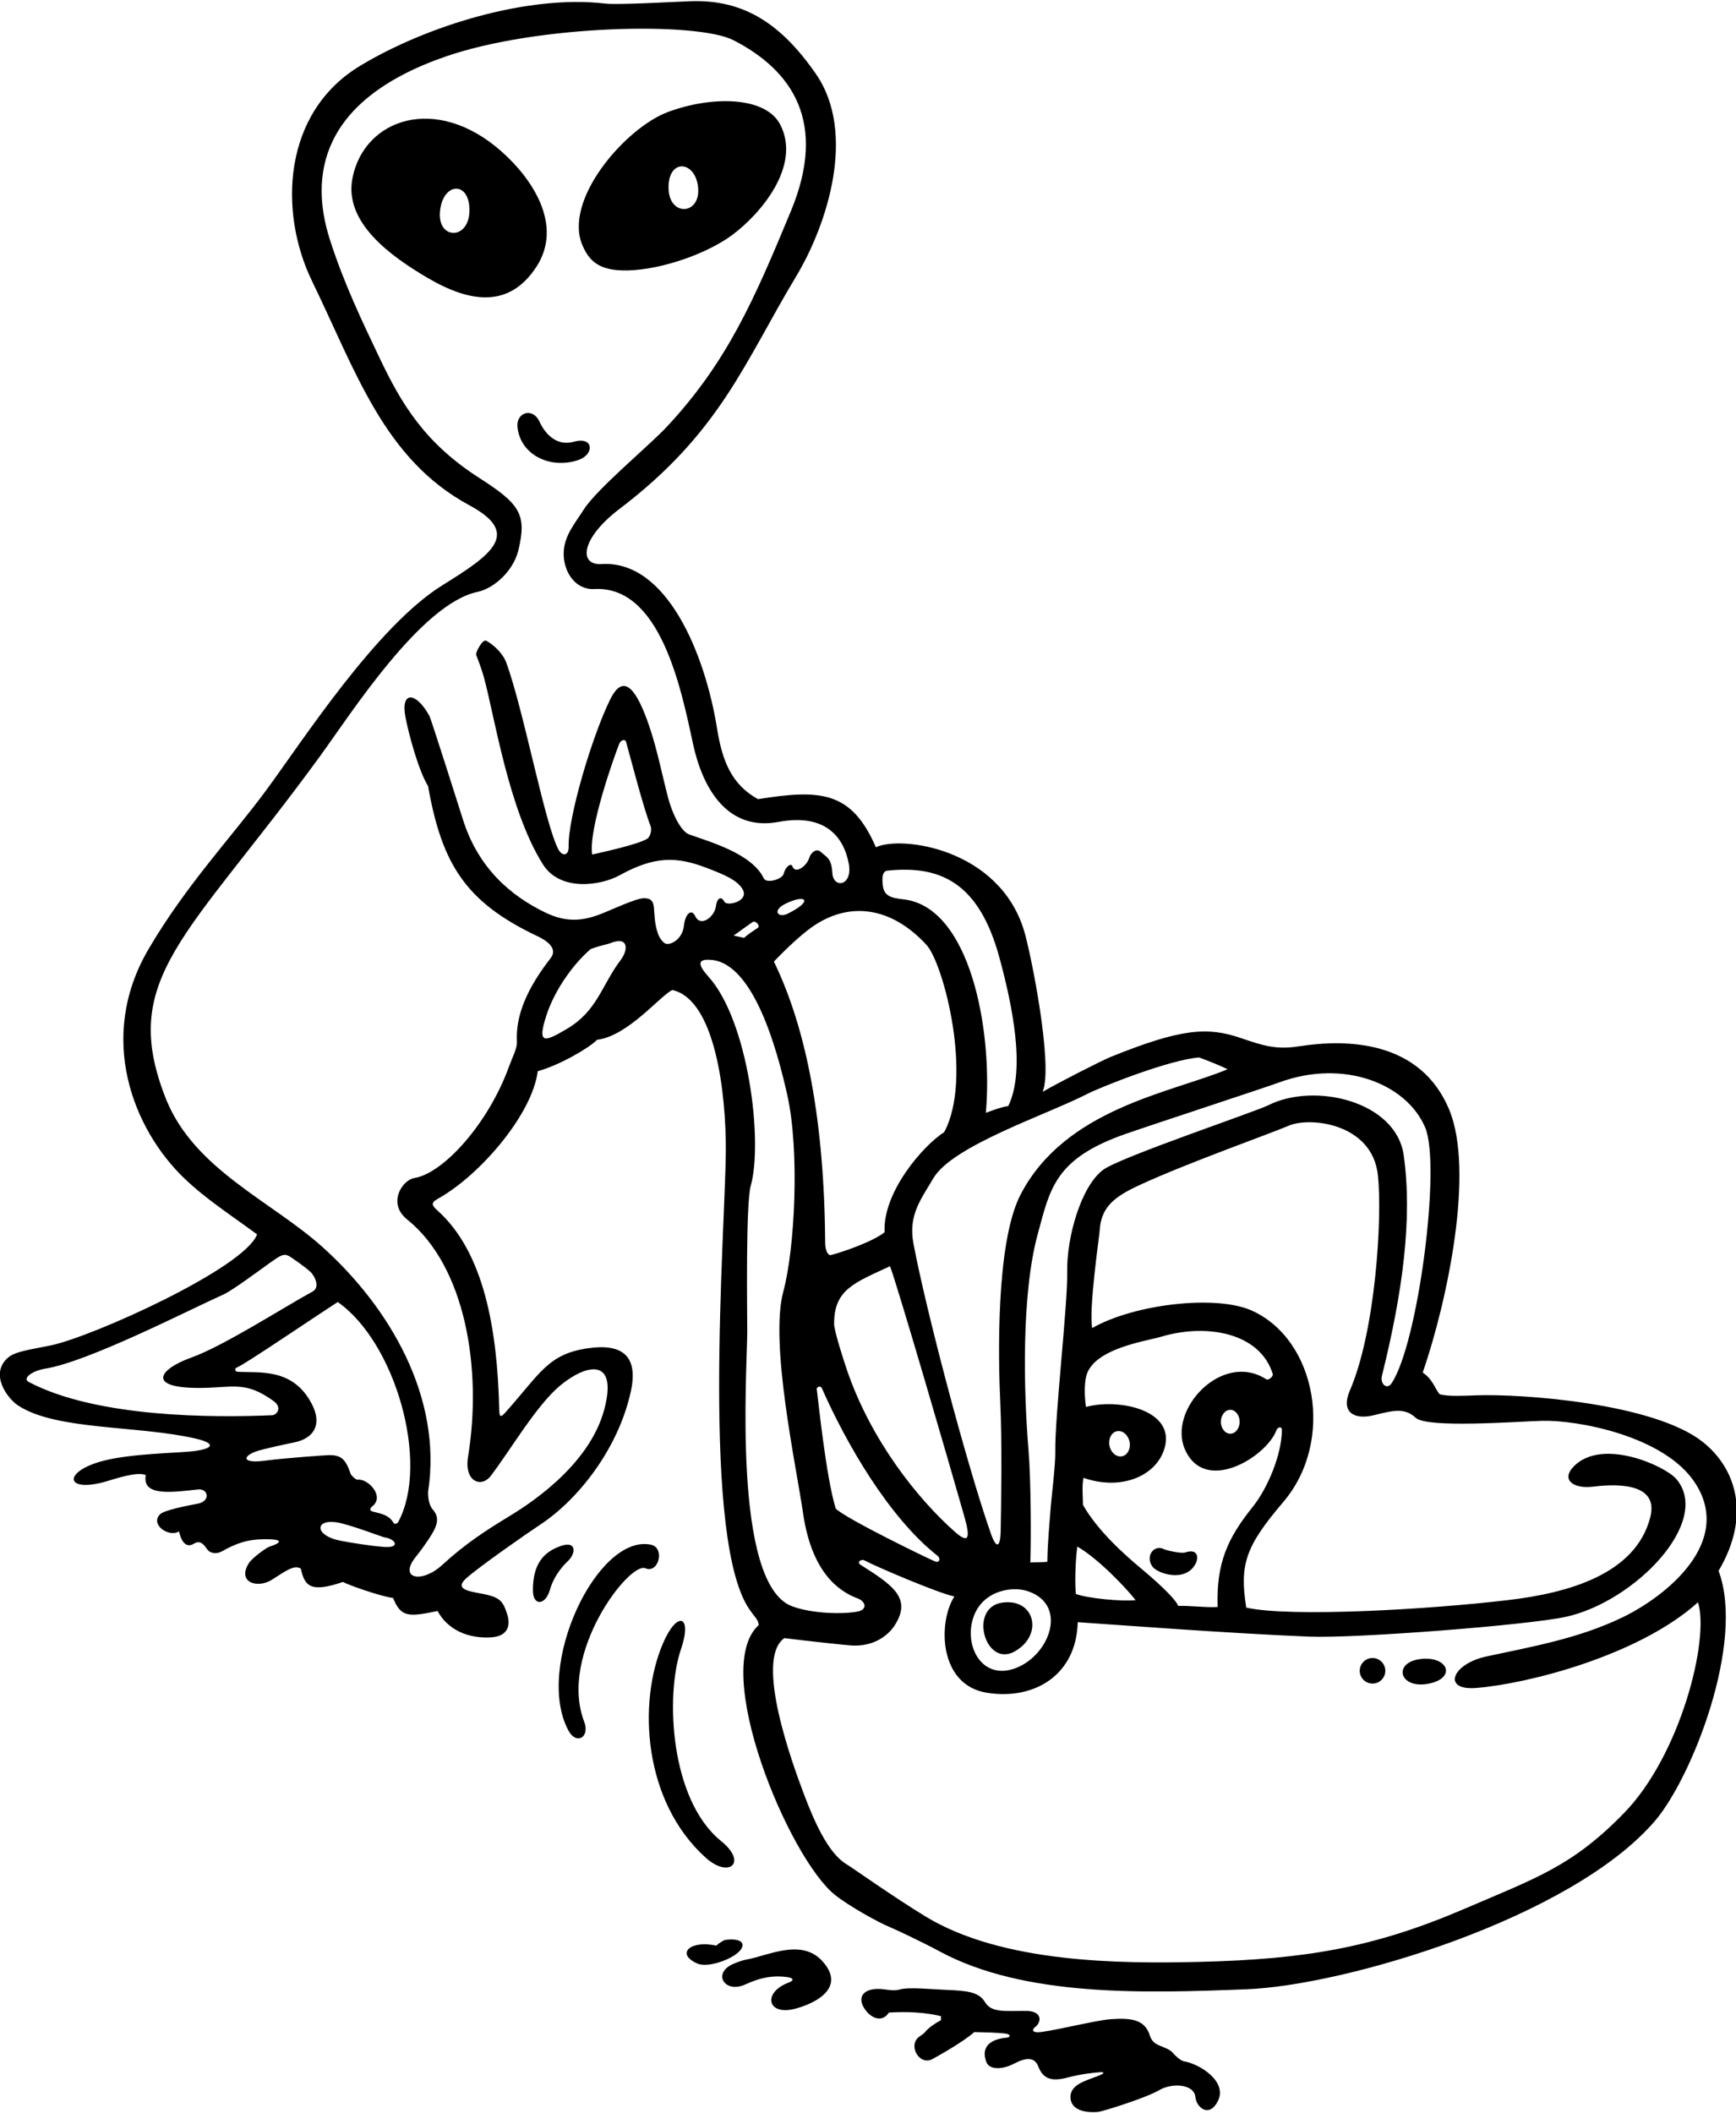 <?xml version="1.0" encoding="UTF-8"?>
<svg xmlns="http://www.w3.org/2000/svg" xmlns:xlink="http://www.w3.org/1999/xlink" width="480pt" height="584pt" viewBox="0 0 480 584" version="1.1">
<g id="surface1">
<path style=" stroke:none;fill-rule:nonzero;fill:rgb(0%,0%,0%);fill-opacity:1;" d="M 470.77 398.539 C 457.246 387.871 420.898 385.223 408.012 385.695 C 405.176 385.801 400.418 386.066 398.086 385.398 C 396.781 384 396.281 381.336 393.383 379.398 C 400.23 359.48 407.809 323.52 400.625 306.543 C 392.648 287.691 372.672 287.117 359.297 289.199 C 352.996 290.184 349.59 289.16 343.184 286.961 C 333.906 283.77 326.59 284.262 307.109 292.148 C 304.547 293.188 292.809 299.172 288.281 301.801 C 291.301 294.672 285.023 263.387 283.145 257.227 C 276.203 234.461 249.117 230.898 242.184 234.199 C 235.422 218.617 226.855 218.141 209.586 220.898 C 202.086 216.773 199.645 209.98 198.258 201.344 C 194.949 180.719 184.34 154.801 166.348 155.918 C 159.902 156.316 160.57 148.812 171.32 140.648 C 199.215 119.469 205.855 100.121 220.066 76.508 C 228.863 61.895 236.863 36.676 225.574 20.398 C 215.57 5.973 205.129 -0.133 191.012 0.336 C 186.836 0.473 170.93 1.41 167.297 0.984 C 145.922 -1.523 117.855 7.16 99.578 18.188 C 78.039 31.176 77.035 58.676 86.273 77.695 C 98.527 102.918 106.215 126.977 129.832 139.695 C 144.289 147.477 135.961 153.316 122.379 161.738 C 104.066 173.102 83.793 204.609 73.555 218.496 C 64.027 231.414 51.531 244.543 41.086 262.324 C 26.652 286.887 36.91 312.23 50.957 325.711 C 56.805 331.316 63.5 335.641 71.082 341.199 C 67.629 350.531 25.602 369.469 14.121 371.871 C 8.422 373.062 4.211 373.512 2.176 375.305 C -2.961 379.832 2.074 386.547 4.926 388.445 C 15.449 395.461 38.234 393.926 54.25 397.684 C 58.711 398.727 60.098 400.238 53.637 401.109 C 49.703 401.637 36.285 401.723 28.379 403.836 C 17.281 406.793 17.898 412.758 29.289 409.512 C 31.27 408.945 38.121 406.578 40.309 407.762 C 39.211 413.629 47.324 412.539 54.707 411.707 C 57.629 411.379 58.27 414.949 54.723 415.629 C 52.141 416.121 45.488 417.379 44.281 418.547 C 41.395 421.344 46.637 425.062 49.484 423.301 C 50.25 426.539 51.664 427.887 53.598 426.703 C 55.547 425.508 56.535 427.254 57.332 428.301 C 58.246 429.504 60.031 429.57 61.414 428.789 C 66.742 425.77 70.051 425.391 74.371 425.477 C 78.031 425.547 77.969 426.422 74.609 427.484 C 73.512 427.836 69.684 430.715 68.848 432.02 C 65.406 437.383 71.16 439.176 75.137 436.688 C 78.785 434.398 81.34 432.371 83.184 433.602 C 84.246 438.566 85.992 440.277 94.832 437.273 C 95.934 437.977 105.281 441.301 108.684 441.699 C 110.852 447.102 113.012 446.977 120.984 445.301 C 124.559 451.82 131.465 452.91 135.969 452.574 C 140.555 452.23 141.105 449.145 140.332 446.535 C 138.965 441.918 137.918 441.348 131.742 440.242 C 127.328 439.453 126.547 438.34 129.113 436.086 C 132.746 432.898 145.512 423.969 149.391 421.418 C 159.605 414.699 170.828 400.789 174.395 384.754 C 176.656 374.574 171.828 371.359 162.664 372.664 C 151.59 374.246 149.484 379.473 139.898 390.246 C 138.449 391.875 138.086 391.828 138.035 389.672 C 137.535 367.398 133.805 346.066 120.93 334.574 C 118.988 332.844 119.371 332.312 121.426 331.152 C 132.734 324.746 147.164 308.051 148.684 296.102 C 154.625 294.441 162.688 289.84 165.098 287.41 C 173.672 286.379 182.66 275.078 185.91 273.656 C 197.746 276.309 200.793 302.133 200.684 318.336 C 200.539 340.016 193.586 427.309 207.684 445.5 C 208.383 446.602 209.781 447.801 209.781 449.199 C 196.316 461.32 218.031 513.473 230.84 523.762 C 234.641 526.816 242.934 531.43 246.004 532.664 C 247.48 533.258 255.094 536.855 259.812 539.398 C 283.281 552.059 316.59 550.953 344.66 549.863 C 371.965 548.801 434.527 530.227 457.598 503.32 C 467.719 491.516 482.605 454.094 475.184 434.199 C 484.199 418.992 480.078 405.887 470.77 398.539 Z M 353.625 299.219 C 371.672 292.574 388.969 299.656 394.059 311.66 C 398.512 322.172 392.105 371.477 384.746 382.387 C 383.496 384.242 381.539 382.555 382.105 380.277 C 387.781 357.484 390.605 336.926 388.121 319.316 C 386.016 304.352 363.398 299.074 350.672 305.512 C 347.254 307.242 309.922 319.797 305.086 323.312 C 298.945 327.773 294.879 342.004 295.078 351.672 C 295.258 360.395 291.598 391.82 291.789 401.332 C 291.859 404.789 290.656 414.707 290.539 416.324 C 290.18 421.484 289.68 425.781 289.586 431.699 C 287.383 431.934 286.586 431.801 284.883 431.898 C 285.113 426.793 285.094 409.398 284.371 400.664 C 283.02 384.312 282.383 357.684 286.965 340.988 C 290.363 328.586 291.613 320.246 311.297 313.41 C 319.652 310.508 349.387 300.777 353.625 299.219 Z M 327.648 400.676 C 333.223 413.238 350.246 402.617 352.941 395.312 C 353.23 394.523 354.434 394.078 354.43 395.336 C 354.402 401.996 350.562 411.285 346.414 416.465 C 339.48 425.109 336.246 432.02 336.684 444.199 C 332.984 444.398 329.484 443.801 325.781 443.898 C 324.785 441.504 318.645 436.16 315.301 433.371 C 311.09 429.852 303.605 423.273 299.438 415.988 C 299.402 413.098 299.117 410.867 299.586 408.5 C 310.703 412.359 320.676 407.426 322.227 399.312 C 324.105 389.5 308.949 386.535 300.281 388.898 C 300.281 388.898 299.504 384.363 300.277 380.656 C 301.93 372.75 317.02 370.699 320.957 369.52 C 333.785 365.664 348.441 368.477 351.914 379.793 C 352.121 380.465 350.703 381.633 350.152 381.277 C 337.953 373.34 322.754 389.652 327.648 400.676 Z M 342.758 393 C 342.758 394.82 341.598 396.301 340.164 396.301 C 338.734 396.301 337.574 394.82 337.574 393 C 337.574 391.18 338.734 389.699 340.164 389.699 C 341.598 389.699 342.758 391.18 342.758 393 Z M 313.984 442.301 C 310.281 442.734 300.684 441.801 297.484 440.602 C 297.184 438.199 297.281 431.734 297.883 427.5 C 303.484 430.699 311.281 438.801 313.984 442.301 Z M 308.824 395.609 C 310.355 395.293 311.914 396.586 312.312 398.5 C 312.707 400.41 311.785 402.219 310.258 402.535 C 308.727 402.852 307.164 401.559 306.77 399.645 C 306.375 397.734 307.297 395.926 308.824 395.609 Z M 281.07 461 C 272.234 464.535 267.141 456.293 268.699 448.672 C 270.469 440.012 279.27 438.227 284.07 439.789 C 295.324 443.449 290.379 457.277 281.07 461 Z M 300.539 302.422 C 304.57 300.355 323.738 292.812 331.586 292.301 C 335.516 293.801 337.48 294.594 339.426 295.562 C 323.715 302.09 294.516 306.383 282.164 330.242 C 275.25 343.598 276.039 376.285 276.574 387.672 C 277.098 398.715 276.812 416.062 276.691 423 C 276.605 428.062 275.406 428.031 273.965 423.895 C 267.055 404.094 255.855 361.367 252.559 343.688 C 251.105 335.902 254.613 331.555 258.059 325.699 C 263.363 316.68 289.211 308.219 300.539 302.422 Z M 234.188 378.715 C 233.371 376.32 230.648 367.949 230.633 366 C 230.555 356.363 236.395 354.535 246.086 350 C 248.082 355.082 262.945 406.176 266.68 419.328 C 268.383 425.344 267.812 426.777 263.969 423.371 C 253.855 414.422 240.867 398.27 234.188 378.715 Z M 258.645 431.637 C 257.406 431.227 233.684 419.699 231.086 417 C 228.316 408.164 226.074 385.352 225.832 384.031 C 225.711 383.359 226.891 382.93 227.234 383.711 C 233.98 399 245.777 419.48 259.27 430.082 C 260.023 430.672 259.883 432.051 258.645 431.637 Z M 245.617 240.633 C 259.754 239.242 270.648 243.676 276.352 264.754 C 279.801 277.496 283.691 295.602 278.781 305.734 C 276.883 306 274.949 306.734 272.586 307.602 C 274.598 284.617 268.18 250.551 249.711 248.578 C 246.254 248.207 244.379 247.609 244.082 244.625 C 243.938 243.176 243.699 240.633 245.617 240.633 Z M 256.152 261.164 C 260.91 266.324 269.098 297.961 261.07 312.938 C 255.297 316.613 244.035 329.484 244.586 340.602 C 241.719 343 233.391 345.988 229.73 346.918 C 228.984 347.109 228.184 345.688 228.168 343.664 C 227.91 309.926 223.012 284.395 213.984 265.801 C 217.66 261.934 221.684 258.254 224.434 256.305 C 234.664 249.059 246.336 250.512 256.152 261.164 Z M 217.277 249.758 C 222.867 247.051 225.016 248.973 217.801 252.555 C 215.145 253.875 213.309 251.68 217.277 249.758 Z M 7.988 382.02 C 6.023 380.988 8.973 378.879 12.539 378.309 C 24.328 376.422 51.773 362.328 61.93 357.746 C 64.203 356.719 71.91 351.02 74.613 349.086 C 77.48 347.031 78.391 346.473 79.758 347.113 C 80.414 347.422 84.434 350.262 85.773 351.504 C 87.188 352.816 88.465 355.887 86.469 356.977 C 78.48 361.332 61.844 372.047 52.91 375.246 C 43.609 378.578 40.426 383.887 55.988 383.637 C 64.715 383.5 67.969 381.746 75.621 387.254 C 78.148 389.07 76.543 391.129 75.246 391.188 C 59.363 391.879 26.879 391.941 7.988 382.02 Z M 106.34 427.605 C 102.664 427.352 97.07 426.445 94.102 425.871 C 87.039 424.508 86.949 419.965 92.891 420.766 C 96.332 421.227 105.707 424.859 106.289 424.945 C 109.504 425.426 110.699 427.902 106.34 427.605 Z M 110.172 420.582 C 109.859 421.172 109.109 421.48 108.762 420.867 C 107.426 418.527 104.629 418.289 103.02 417.809 C 102.227 417.57 102.113 417.043 102.977 416.348 C 106.465 413.531 101.641 408.652 98.957 409.012 C 98.309 409.102 97.086 407.773 96.969 407.43 C 95.512 403.184 94.293 402.277 91.188 402.211 C 90.395 402.195 78.957 403.008 73.309 403.746 C 66.895 404.586 67.047 402.602 70.637 401.254 C 72.578 400.527 79.844 399.008 81.277 398.723 C 86.781 397.629 89.16 393.773 86.242 388.129 C 81.039 378.059 71.848 379.531 65.754 379.184 C 64.84 379.133 64.789 378.203 65.605 377.941 C 67.305 377.391 86.984 364.023 93.383 359.898 C 109.301 371.016 118.82 404.254 110.172 420.582 Z M 171.645 265.316 C 166.27 272.445 165.23 279.379 156.715 284.418 C 150.52 288.09 148.477 288.738 151.055 280.742 C 153.566 272.957 159.293 265.676 163.383 262.301 C 165.816 261.398 167.969 261.02 168.809 260.684 C 173.734 258.707 173.82 262.426 171.645 265.316 Z M 192.238 253.258 C 191.16 250.945 189.441 252.754 189.129 255.734 C 188.75 259.352 185.949 261.102 184.238 260.902 C 183.598 260.828 182.438 259.543 181.945 258.137 C 179.859 252.176 182.316 248.301 178.062 248.277 C 175.902 248.266 169.164 251.469 166.109 252.648 C 160.945 254.645 156.496 254.977 150.855 252.27 C 141.199 247.637 132.148 239.898 127.945 226.352 C 127.738 225.672 119.211 198.789 118.758 197.949 C 115.148 191.27 110.688 190.77 112.109 198.246 C 112.934 202.586 115.645 212.871 118.359 217.301 C 122.16 238.691 128.59 249.32 148.613 258.781 C 151.066 259.941 154.375 262.113 152.242 264.855 C 145.848 273.082 142.52 280.559 142.922 287.988 C 143.02 289.789 141.68 292.199 140.738 294.809 C 135.074 310.531 122.566 324.383 114.543 325.625 C 113.023 325.859 111.25 327.414 110.387 329.465 C 109.422 331.766 109.609 334.691 112.594 337.094 C 128.688 350.039 133.391 378.355 129.414 402.68 C 128.285 409.594 133.098 411.336 135.664 407.996 C 140.965 401.102 148.316 388.398 154.98 382.906 C 162.141 377.008 170.844 375.156 167.117 389.449 C 162.883 405.711 144.832 416.656 140.734 419.16 C 134.398 423.035 128.863 426.535 122.25 432.594 C 116.59 437.781 110.09 436.41 114.961 430.344 C 115.656 429.477 117.945 426.555 119.652 423.641 C 121.234 420.945 121.195 419.004 119.766 417.391 C 118.574 416.051 118.332 414.02 118.367 412.336 C 122.414 386.105 107.559 361.172 89.059 344.598 C 75.016 332.02 53.859 323.293 45.984 304 C 32.523 270.355 51.754 259.379 88.445 209.082 C 96.922 197.465 116.336 166.945 131.992 163.621 C 136.57 162.652 141.945 157.871 143.34 152.062 C 145.703 142.211 143.789 139.332 132.559 132.137 C 117.488 122.484 111.059 111.777 104.926 98.883 C 100.359 89.281 95.094 78.438 91.156 66.055 C 85.707 48.906 88.148 27.715 123.309 15.594 C 148.793 6.805 192.754 5.969 202.781 11.105 C 219.102 19.473 228.848 33.852 218.684 58.34 C 208.672 82.461 201.164 100.074 184.172 118.18 C 179.582 123.066 164.918 135.273 161.438 140.805 C 159.074 144.559 155.887 148.09 155.855 153 C 155.824 158.055 159.059 163.105 164.324 162.82 C 182.492 161.824 188.285 190.055 191.59 205.492 C 194.25 217.941 201.121 229.84 215.273 227.188 C 228.219 224.766 233.301 231.395 234.676 238.684 C 235.863 244.984 230.379 245.715 230.141 241.297 C 229.918 237.141 228.516 236.953 226.988 235.512 C 225.652 234.246 224.137 235.906 223.828 236.945 C 223.055 239.531 219.887 241.625 219.137 239.539 C 218.684 238.285 217.102 239.762 216.699 241.488 C 216.328 243.074 211.906 244.324 211.18 242.785 C 207.965 236.02 196.547 232.785 190.586 230.66 C 188.273 229.84 185.871 224.945 184.68 220.328 C 182.574 212.152 181.266 204.879 178.293 197.383 C 174.652 188.199 171.559 187.562 168.703 193.355 C 163.742 203.43 157.031 225.883 157.227 233.996 C 157.289 236.66 155.422 236.73 154.398 234.801 C 150.582 227.602 144.812 196.371 139.996 183.184 C 139.062 180.625 136.508 178.215 134.453 177.113 C 133.406 176.551 131.43 180.434 131.652 181.004 C 132.406 182.938 133.145 184.926 133.73 186.98 C 136.578 197.004 140.52 223.734 150.117 238.926 C 154.984 246.629 166.316 244.711 171.348 241.926 C 181.078 236.543 187.156 236.773 195.281 239.859 C 200.93 242.004 203.559 243.301 205.109 245.461 C 207.676 249.047 200.965 250.676 200.27 249.238 C 199.539 247.727 198.297 247.98 197.965 250.461 C 197.551 253.535 193.68 256.352 192.238 253.258 Z M 209.555 256.449 C 207.816 257.605 206.789 258.301 205.719 259.234 L 202.848 258.609 C 204.379 257.473 207.289 255.449 208.07 254.879 C 208.859 254.301 210.336 255.93 209.555 256.449 Z M 178.957 231.848 C 176.309 233.445 166.93 235.477 163.734 236.211 C 162.625 229.504 169.637 209.547 171.23 205.578 C 171.66 204.504 172.863 204.211 173.109 205.066 C 174.113 208.605 177.922 223.414 179.859 228.258 C 180.348 229.473 179.73 231.379 178.957 231.848 Z M 206.613 368 C 206.605 362.402 206.172 332.805 207.57 327.812 C 211.035 315.438 206.938 282.191 195.859 269.926 C 192.117 265.781 193.742 265.09 196.645 265.324 C 208.344 266.281 214.828 289.965 217.664 302.594 C 221.184 318.273 219.738 345.34 216.59 356.977 C 212.746 371.172 220.109 405.004 222.055 418.324 C 224.434 434.629 231.879 439.875 237.121 441.812 C 239.305 442.621 240.004 444.863 237.16 445.445 C 233.391 446.223 224.672 446.109 219.004 443.996 C 202.316 437.781 206.629 378.059 206.613 368 Z M 408.086 466.582 C 422.332 465.473 453.184 457.621 469.484 442.898 C 472.75 453.023 464.695 485.043 449.098 501.094 C 434.742 515.867 424.801 519.082 405.137 527.535 C 379.926 538.371 360.941 541.602 331.324 542.297 C 309.855 542.801 277.195 542.676 255.941 529.762 C 246.922 524.281 235.852 516.383 234.031 515.285 C 228.887 512.18 225.027 503.199 222.203 495.715 C 219.328 488.102 208.441 458.645 216.883 452.801 C 220.781 453.301 233.633 454.75 235.676 454.848 C 241.504 455.121 245.516 452.207 247.434 449.188 C 252.16 441.738 246.863 438.168 237.895 432.504 C 236.883 431.863 238.012 430.77 239.133 431.371 C 242.191 433.02 259.203 440.293 263.883 441.301 C 259.395 448.156 259.34 465.809 272.961 467.918 C 286.438 470.008 297.668 462.633 297.984 448.398 C 307.703 449.031 339.426 451.477 362.023 452.391 C 374.793 452.91 422.27 449.227 432.879 446.934 C 451.934 442.809 473.508 420.559 463.492 408.812 C 460.426 405.215 443.145 397.367 435.238 405.238 C 431.383 409.074 435.168 411.582 440.367 410.941 C 445.555 410.301 458.852 409.297 456.312 419.328 C 452.285 435.227 433.449 440.34 417.035 442.285 C 395.059 444.895 356.734 447.09 344.586 444.367 C 342.664 432.316 344.461 427.348 354.848 415.148 C 369.176 398.32 364.035 370.242 346.047 362.234 C 336.16 357.836 313.57 360.465 301.984 367.102 C 301.016 361.699 303.98 341.547 304.039 340.352 C 304.387 333.508 308.203 330.73 315.453 327.398 C 328.562 321.371 351.738 313.16 356.34 311.156 C 362.105 308.645 379.469 310.422 380.996 324.91 C 382.246 336.789 380.285 368.082 373.258 384.301 C 370.598 390.449 374.469 392.516 379.859 391.188 C 385.176 389.879 388.324 389.016 391.445 391.902 C 394.594 394.809 418.895 392.965 426.371 392.738 C 435.824 392.449 460.191 396.789 468.727 409.961 C 479.395 426.418 460.441 441.375 448.551 447.094 C 436.43 452.922 423.816 455.109 410.973 457.875 C 401.445 459.926 398.645 467.32 408.086 466.582 "/>
<path style=" stroke:none;fill-rule:nonzero;fill:rgb(0%,0%,0%);fill-opacity:1;" d="M 173.66 74.75 C 183.121 74.492 195.645 70.055 202.57 64.871 C 210.426 58.992 221.582 45.816 215.742 34.457 C 211.656 26.516 196.613 26.496 184.652 30.969 C 172.871 35.371 155.43 55.469 161.156 68.078 C 162.961 72.055 165.594 74.969 173.66 74.75 Z M 193.035 51.949 C 193.668 59.375 185.18 59.926 184.863 52.312 C 184.504 43.66 192.375 44.227 193.035 51.949 "/>
<path style=" stroke:none;fill-rule:nonzero;fill:rgb(0%,0%,0%);fill-opacity:1;" d="M 148.359 73.676 C 155.707 62.305 147.355 49.516 138.547 41.762 C 120.52 25.898 100.695 32.801 97.457 49.227 C 95.016 61.598 108.219 70.914 118.141 76.762 C 129.809 83.637 140.801 85.371 148.359 73.676 Z M 121.641 58.586 C 122.34 50.219 130.012 49.863 129.793 58.406 C 129.586 66.422 121.004 66.242 121.641 58.586 "/>
<path style=" stroke:none;fill-rule:nonzero;fill:rgb(0%,0%,0%);fill-opacity:1;" d="M 159.938 127.148 C 164.332 125.656 164.305 120.531 158.605 122.113 C 154.285 123.316 151.004 120.504 149.164 116.547 C 147.258 112.449 142.656 114.027 143.078 118.062 C 143.895 125.836 152.262 129.762 159.938 127.148 "/>
<path style=" stroke:none;fill-rule:nonzero;fill:rgb(0%,0%,0%);fill-opacity:1;" d="M 180.004 426.984 C 165.117 423.82 147.66 460.801 157.195 478.387 C 159.395 482.441 163.164 480.18 161.531 475.922 C 154.336 457.156 173.996 431.586 178.461 433.488 C 182.129 435.051 183.918 427.816 180.004 426.984 "/>
<path style=" stroke:none;fill-rule:nonzero;fill:rgb(0%,0%,0%);fill-opacity:1;" d="M 157.211 431.312 C 159.152 429.391 159.445 425.914 155.309 427.254 C 150.227 428.895 147.301 432.414 147.352 439.664 C 147.383 443.992 150.797 443.758 152.016 439.531 C 153.348 434.906 156.375 432.137 157.211 431.312 "/>
<path style=" stroke:none;fill-rule:nonzero;fill:rgb(0%,0%,0%);fill-opacity:1;" d="M 318.57 432.941 C 319.824 434.879 327.52 437.551 330.461 432.449 C 331.566 430.523 331.215 427.957 327.707 429.121 C 326.602 429.492 322.449 428.539 321.852 428.219 C 319.316 426.844 316.57 429.848 318.57 432.941 "/>
<path style=" stroke:none;fill-rule:nonzero;fill:rgb(0%,0%,0%);fill-opacity:1;" d="M 277.047 443 C 267.723 444.402 272.379 461.066 280.555 456.48 C 288.672 451.926 286.105 441.637 277.047 443 "/>
<path style=" stroke:none;fill-rule:nonzero;fill:rgb(0%,0%,0%);fill-opacity:1;" d="M 195.141 513.508 C 201.598 519.305 206.777 514.859 199.402 508.914 C 185.234 497.488 183.941 468.547 188.285 455.871 C 191.516 446.438 187.254 445.086 183.336 454.191 C 176.258 470.629 177.859 497.992 195.141 513.508 "/>
<path style=" stroke:none;fill-rule:nonzero;fill:rgb(0%,0%,0%);fill-opacity:1;" d="M 392.988 458.555 C 384.961 459.371 386.785 467.016 395.047 465.387 C 402.672 463.883 400.5 457.793 392.988 458.555 "/>
<path style=" stroke:none;fill-rule:nonzero;fill:rgb(0%,0%,0%);fill-opacity:1;" d="M 200.559 536.211 C 200.059 536.273 198.434 537.352 198.086 537.801 C 190.852 536.191 186.711 540.07 192.82 542.75 C 194.949 543.684 199.047 542.664 201.996 541.105 C 206.66 538.645 206.621 535.453 200.559 536.211 "/>
<path style=" stroke:none;fill-rule:nonzero;fill:rgb(0%,0%,0%);fill-opacity:1;" d="M 206.141 541.703 C 205.605 541.797 203.879 542.32 202.539 542.941 C 196.914 545.559 200.461 551.137 206.094 548.523 C 210.754 546.363 214.234 546.039 217.625 546.492 C 219.324 546.719 219.777 547.371 218.012 548.035 C 210.688 550.781 212.074 557.559 220.402 555.098 C 227.34 553.051 233.215 548.684 227.516 542.234 C 221.648 535.59 212.434 540.609 206.141 541.703 "/>
<path style=" stroke:none;fill-rule:nonzero;fill:rgb(0%,0%,0%);fill-opacity:1;" d="M 327.352 569.777 C 326.34 569.605 324.656 567.887 324.52 567.703 C 323.633 566.523 322.109 566.051 320.645 565.445 C 319.129 564.82 318.355 564.004 317.93 562.648 C 316.523 558.188 312.805 557.746 307.125 558.133 C 302.766 558.434 289.262 561.879 286.75 561.746 C 285.375 561.676 285.328 560.969 286.262 560.27 C 287.941 559.008 288.34 555.883 283.75 555.852 C 277.84 555.809 274.148 556.43 272.336 553.398 C 270.672 550.617 267.5 550.27 261.746 550.039 C 257.395 549.867 251.367 549.191 248.73 549.934 C 247.352 550.324 245.93 550.082 244.516 549.891 C 239.371 549.191 236.66 551.543 239.016 555.199 C 240.73 557.859 243.883 559.238 245.781 556.301 C 250.684 556 255.684 556.199 260.184 557.301 L 260.184 558.398 C 258.383 559.359 256.633 560.605 255.859 561.613 C 255.445 562.152 254.789 562.52 254.191 562.953 C 250.898 565.34 254.211 571.109 257.824 569.152 C 258.422 568.828 266.258 564.523 269.383 561.699 C 272.328 561.781 275.477 561.797 278.109 562.129 C 279.402 562.289 279.555 563.133 278.262 563.25 C 274.176 563.617 271.078 565.539 272.703 569.941 C 273.535 572.188 277.105 572.129 280.398 570.418 C 283.68 568.711 286.047 568.465 287.125 571.297 C 288.73 575.516 292.094 575.078 295.547 574.176 C 298.984 573.277 302.367 572.922 304.254 572.785 C 305.211 572.715 305.363 573.023 304.523 573.426 C 301.711 574.77 296.512 575.645 296.031 579.039 C 295.609 582.016 297.988 584.184 303.535 583.777 C 304.836 583.68 317.059 579.809 320.406 577.805 C 324.031 575.633 330.184 576.012 330.527 579.68 C 330.793 582.531 334.355 585.555 336.766 580.715 C 339.406 575.41 331.863 570.539 327.352 569.777 "/>
<path style=" stroke:none;fill-rule:nonzero;fill:rgb(0%,0%,0%);fill-opacity:1;" d="M 379.5 458.297 C 377.547 458.297 375.965 459.883 375.965 461.836 C 375.965 463.785 377.547 465.367 379.5 465.367 C 381.453 465.367 383.035 463.785 383.035 461.836 C 383.035 459.883 381.453 458.297 379.5 458.297 "/>
</g>
</svg>
